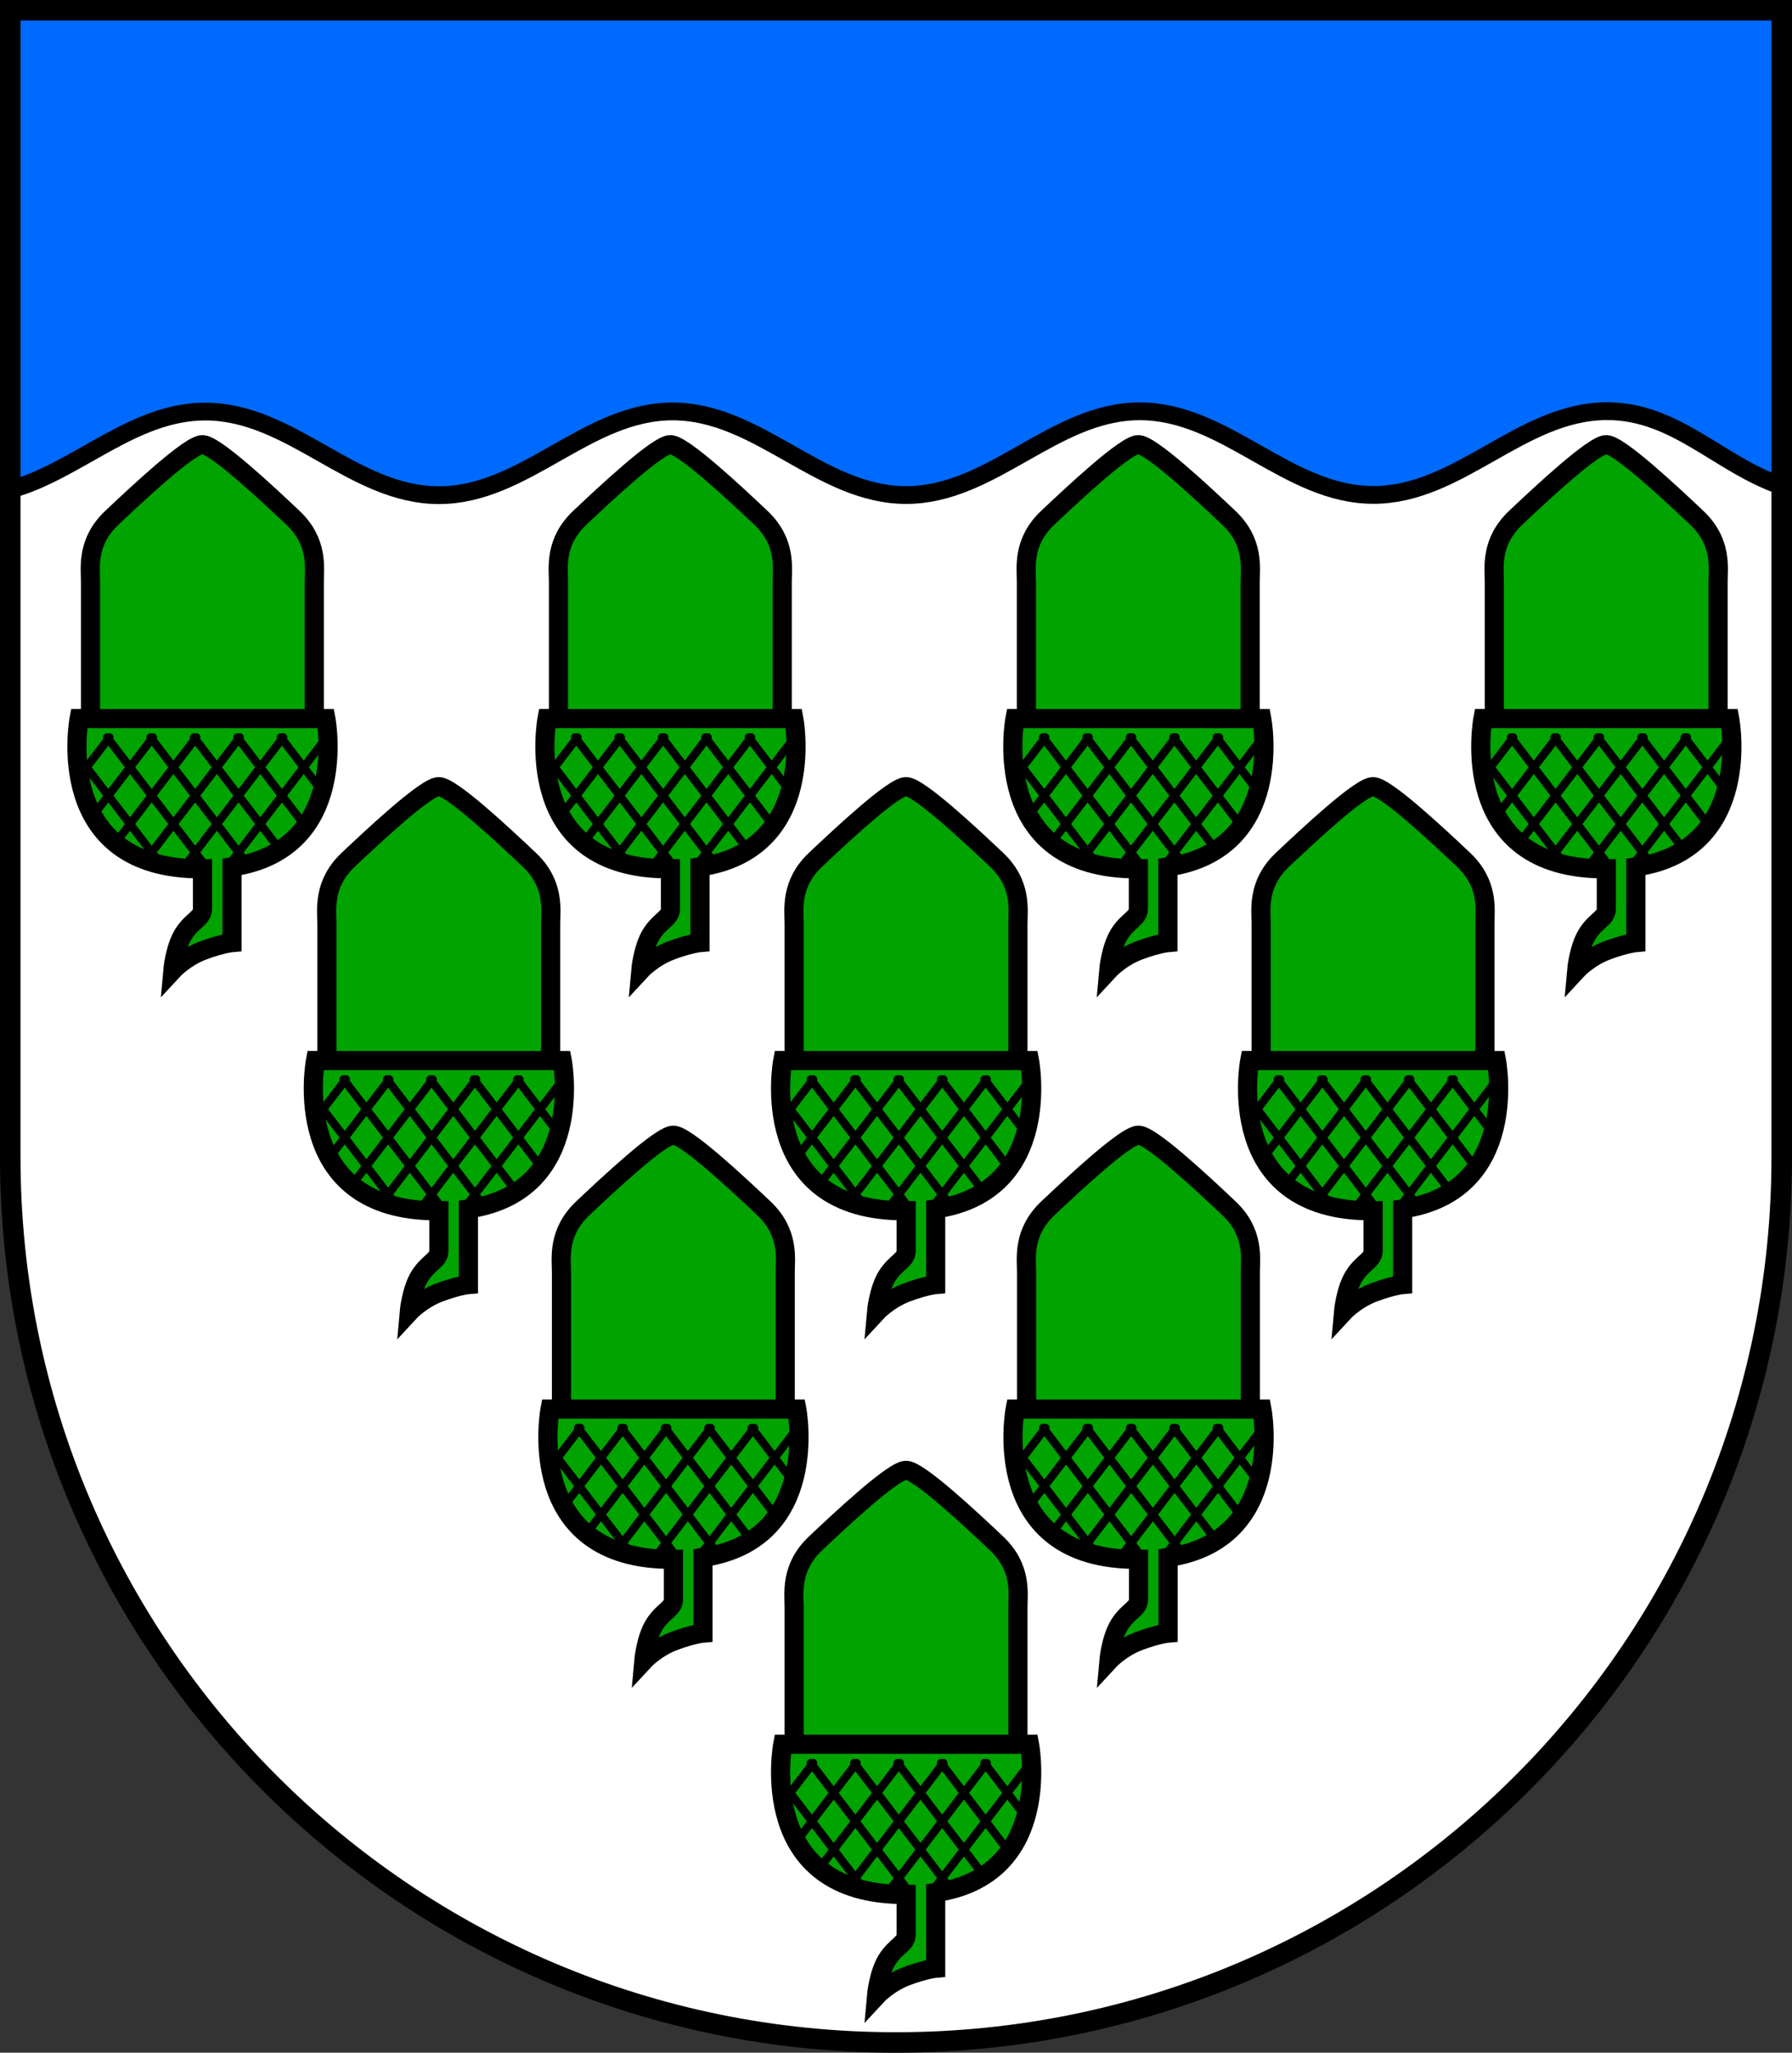 <?xml version="1.0" encoding="UTF-8" standalone="no"?>
<!-- Created with Inkscape (http://www.inkscape.org/) -->

<svg
   width="131.046mm"
   height="150.107mm"
   viewBox="0 0 131.046 150.107"
   version="1.1"
   id="svg5"
   inkscape:version="1.2.2 (732a01da63, 2022-12-09)"
   sodipodi:docname="DEU Samtgemeinde Elbtalaue COA.svg"
   xmlns:inkscape="http://www.inkscape.org/namespaces/inkscape"
   xmlns:sodipodi="http://sodipodi.sourceforge.net/DTD/sodipodi-0.dtd"
   xmlns="http://www.w3.org/2000/svg"
   xmlns:svg="http://www.w3.org/2000/svg">
  <rect x="0" y="0" width="131.046" height="150.107" fill="#333333" stroke="none"/>
  <sodipodi:namedview
     id="namedview7"
     pagecolor="#9e9e9e"
     bordercolor="#666666"
     borderopacity="1.0"
     inkscape:showpageshadow="2"
     inkscape:pageopacity="0"
     inkscape:pagecheckerboard="0"
     inkscape:deskcolor="#8c8c8c"
     inkscape:document-units="mm"
     showgrid="false"
     inkscape:zoom="0.94349933"
     inkscape:cx="248.54284"
     inkscape:cy="284.5789"
     inkscape:current-layer="layer1" />
  <defs
     id="defs2" />
  <g
     inkscape:label="Ebene 1"
     inkscape:groupmode="layer"
     id="layer1"
     transform="translate(-556.164,-73.446)">
    <g
       id="g2638"
       transform="translate(518.9,-10.696)">
      <g
         id="g2459">
        <path
           id="path1012"
           style="fill:#ffffff;stroke:none;stroke-width:1.5;stroke-linecap:round;stroke-dasharray:none"
           d="m 167.559,84.892 -129.546,-6.5e-5 v 83.834 c 9.2e-5,35.773 29,64.773 64.773,64.773 35.773,-9e-5 64.773,-29 64.773,-64.773 v -5.1e-4 z"
           sodipodi:nodetypes="ccccscc" />
        <path
           id="path3529"
           style="fill:#006aff;fill-opacity:1;stroke:#000000;stroke-width:1.3;stroke-dasharray:none"
           d="m 167.559,84.892 -129.546,-6.5e-5 v 35.058 c 4.914,-1.36 8.955,-5.71 14.265,-5.712 6.289,-0.002 10.799,6.116 17.087,6.114 6.289,-0.002 10.794,-6.122 17.083,-6.124 6.289,-0.002 10.798,6.116 17.087,6.114 6.289,-0.002 10.794,-6.121 17.083,-6.123 6.289,-0.002 10.798,6.117 17.087,6.115 6.289,-0.002 10.795,-6.122 17.083,-6.124 5.031,-0.002 8.196,3.908 12.771,5.473 z"
           sodipodi:nodetypes="cccssssssscc" />
        <path
           id="path2222"
           style="fill:none;stroke:#000000;stroke-width:1.5;stroke-linecap:round;stroke-dasharray:none"
           d="m 167.559,84.892 -129.546,-6.5e-5 v 83.834 c 9.2e-5,35.773 29,64.773 64.773,64.773 35.773,-9e-5 64.773,-29 64.773,-64.773 v -5.1e-4 z"
           sodipodi:nodetypes="ccccscc" />
        <g
           id="g1908"
           transform="translate(-174.663,-7.937)">
          <g
             id="g1264"
             transform="translate(33.867)">
            <path
               style="fill:#00a300;fill-opacity:1;stroke:#000000;stroke-width:1.4;stroke-dasharray:none"
               d="m 303.702,144.626 v -10.005 c 0,-1.03 0.308,-2.914 -1.565,-4.682 -1.873,-1.769 -5.722,-5.375 -6.617,-5.341 -0.895,-0.035 -4.744,3.572 -6.617,5.34 -1.873,1.769 -1.565,3.652 -1.565,4.682 v 10.005"
               id="path1127"
               sodipodi:nodetypes="csscssc" />
            <path
               id="path1121"
               style="fill:#00a300;fill-opacity:1;stroke:#000000;stroke-width:1.4;stroke-dasharray:none"
               d="m 286.505,144.626 c 0,0 -2.112,11.083 9.022,10.985 v 2.93 c 0,0.687 -0.746,0.821 -1.384,1.827 -0.638,1.005 -0.784,2.661 -0.784,2.661 0,0 0.882,-0.956 2.243,-1.459 1.361,-0.503 2.085,-0.564 2.085,-0.564 v -5.532 c 8.688,-1.27 6.862,-10.847 6.862,-10.847 z" />
            <g
               id="g1147">
              <path
                 style="fill:none;stroke:#000000;stroke-width:0.6;stroke-linecap:round;stroke-dasharray:none"
                 d="m 298.251,145.999 -6.866,8.975"
                 id="path1129" />
              <path
                 style="fill:none;stroke:#000000;stroke-width:0.6;stroke-linecap:round;stroke-dasharray:none"
                 d="m 295.076,145.999 -5.925,7.745"
                 id="path1131"
                 sodipodi:nodetypes="cc" />
              <path
                 style="fill:none;stroke:#000000;stroke-width:0.6;stroke-linecap:round;stroke-dasharray:none"
                 d="m 291.901,145.999 -4.447,5.812"
                 id="path1133"
                 sodipodi:nodetypes="cc" />
              <path
                 style="fill:none;stroke:#000000;stroke-width:0.6;stroke-linecap:round;stroke-dasharray:none"
                 d="m 288.726,145.999 -2.288,2.99"
                 id="path1135"
                 sodipodi:nodetypes="cc" />
              <path
                 style="fill:none;stroke:#000000;stroke-width:0.6;stroke-linecap:round;stroke-dasharray:none"
                 d="m 301.426,145.999 -6.866,8.975"
                 id="path1137" />
              <path
                 style="fill:none;stroke:#000000;stroke-width:0.6;stroke-linecap:round;stroke-dasharray:none"
                 d="m 304.601,145.999 -6.866,8.975"
                 id="path1139" />
            </g>
            <g
               id="g1161"
               transform="matrix(-1,0,0,1,589.98,0)">
              <path
                 style="fill:none;stroke:#000000;stroke-width:0.6;stroke-linecap:round;stroke-dasharray:none"
                 d="m 298.251,145.999 -6.866,8.975"
                 id="path1149" />
              <path
                 style="fill:none;stroke:#000000;stroke-width:0.6;stroke-linecap:round;stroke-dasharray:none"
                 d="m 295.076,145.999 -5.925,7.745"
                 id="path1151"
                 sodipodi:nodetypes="cc" />
              <path
                 style="fill:none;stroke:#000000;stroke-width:0.6;stroke-linecap:round;stroke-dasharray:none"
                 d="m 291.901,145.999 -4.994,6.528"
                 id="path1153"
                 sodipodi:nodetypes="cc" />
              <path
                 style="fill:none;stroke:#000000;stroke-width:0.6;stroke-linecap:round;stroke-dasharray:none"
                 d="m 288.726,145.999 -3.199,4.181"
                 id="path1155"
                 sodipodi:nodetypes="cc" />
              <path
                 style="fill:none;stroke:#000000;stroke-width:0.6;stroke-linecap:round;stroke-dasharray:none"
                 d="m 301.426,145.999 -6.866,8.975"
                 id="path1157" />
              <path
                 style="fill:none;stroke:#000000;stroke-width:0.6;stroke-linecap:round;stroke-dasharray:none"
                 d="m 303.609,147.296 -5.874,7.678"
                 id="path1159"
                 sodipodi:nodetypes="cc" />
            </g>
          </g>
          <g
             id="g1298"
             transform="translate(-68.792)">
            <path
               style="fill:#00a300;fill-opacity:1;stroke:#000000;stroke-width:1.4;stroke-dasharray:none"
               d="m 303.702,144.626 v -10.005 c 0,-1.03 0.308,-2.914 -1.565,-4.682 -1.873,-1.769 -5.722,-5.375 -6.617,-5.341 -0.895,-0.035 -4.744,3.572 -6.617,5.34 -1.873,1.769 -1.565,3.652 -1.565,4.682 v 10.005"
               id="path1266"
               sodipodi:nodetypes="csscssc" />
            <path
               id="path1268"
               style="fill:#00a300;fill-opacity:1;stroke:#000000;stroke-width:1.4;stroke-dasharray:none"
               d="m 286.505,144.626 c 0,0 -2.112,11.083 9.022,10.985 v 2.93 c 0,0.687 -0.746,0.821 -1.384,1.827 -0.638,1.005 -0.784,2.661 -0.784,2.661 0,0 0.882,-0.956 2.243,-1.459 1.361,-0.503 2.085,-0.564 2.085,-0.564 v -5.532 c 8.688,-1.27 6.862,-10.847 6.862,-10.847 z" />
            <g
               id="g1282">
              <path
                 style="fill:none;stroke:#000000;stroke-width:0.6;stroke-linecap:round;stroke-dasharray:none"
                 d="m 298.251,145.999 -6.866,8.975"
                 id="path1270" />
              <path
                 style="fill:none;stroke:#000000;stroke-width:0.6;stroke-linecap:round;stroke-dasharray:none"
                 d="m 295.076,145.999 -5.925,7.745"
                 id="path1272"
                 sodipodi:nodetypes="cc" />
              <path
                 style="fill:none;stroke:#000000;stroke-width:0.6;stroke-linecap:round;stroke-dasharray:none"
                 d="m 291.901,145.999 -4.447,5.812"
                 id="path1274"
                 sodipodi:nodetypes="cc" />
              <path
                 style="fill:none;stroke:#000000;stroke-width:0.6;stroke-linecap:round;stroke-dasharray:none"
                 d="m 288.726,145.999 -2.288,2.99"
                 id="path1276"
                 sodipodi:nodetypes="cc" />
              <path
                 style="fill:none;stroke:#000000;stroke-width:0.6;stroke-linecap:round;stroke-dasharray:none"
                 d="m 301.426,145.999 -6.866,8.975"
                 id="path1278" />
              <path
                 style="fill:none;stroke:#000000;stroke-width:0.6;stroke-linecap:round;stroke-dasharray:none"
                 d="m 304.601,145.999 -6.866,8.975"
                 id="path1280" />
            </g>
            <g
               id="g1296"
               transform="matrix(-1,0,0,1,589.98,0)">
              <path
                 style="fill:none;stroke:#000000;stroke-width:0.6;stroke-linecap:round;stroke-dasharray:none"
                 d="m 298.251,145.999 -6.866,8.975"
                 id="path1284" />
              <path
                 style="fill:none;stroke:#000000;stroke-width:0.6;stroke-linecap:round;stroke-dasharray:none"
                 d="m 295.076,145.999 -5.925,7.745"
                 id="path1286"
                 sodipodi:nodetypes="cc" />
              <path
                 style="fill:none;stroke:#000000;stroke-width:0.6;stroke-linecap:round;stroke-dasharray:none"
                 d="m 291.901,145.999 -4.994,6.528"
                 id="path1288"
                 sodipodi:nodetypes="cc" />
              <path
                 style="fill:none;stroke:#000000;stroke-width:0.6;stroke-linecap:round;stroke-dasharray:none"
                 d="m 288.726,145.999 -3.199,4.181"
                 id="path1290"
                 sodipodi:nodetypes="cc" />
              <path
                 style="fill:none;stroke:#000000;stroke-width:0.6;stroke-linecap:round;stroke-dasharray:none"
                 d="m 301.426,145.999 -6.866,8.975"
                 id="path1292" />
              <path
                 style="fill:none;stroke:#000000;stroke-width:0.6;stroke-linecap:round;stroke-dasharray:none"
                 d="m 303.609,147.296 -5.874,7.678"
                 id="path1294"
                 sodipodi:nodetypes="cc" />
            </g>
          </g>
          <g
             id="g1332"
             transform="translate(-0.353)">
            <path
               style="fill:#00a300;fill-opacity:1;stroke:#000000;stroke-width:1.4;stroke-dasharray:none"
               d="m 303.702,144.626 v -10.005 c 0,-1.03 0.308,-2.914 -1.565,-4.682 -1.873,-1.769 -5.722,-5.375 -6.617,-5.341 -0.895,-0.035 -4.744,3.572 -6.617,5.34 -1.873,1.769 -1.565,3.652 -1.565,4.682 v 10.005"
               id="path1300"
               sodipodi:nodetypes="csscssc" />
            <path
               id="path1302"
               style="fill:#00a300;fill-opacity:1;stroke:#000000;stroke-width:1.4;stroke-dasharray:none"
               d="m 286.505,144.626 c 0,0 -2.112,11.083 9.022,10.985 v 2.93 c 0,0.687 -0.746,0.821 -1.384,1.827 -0.638,1.005 -0.784,2.661 -0.784,2.661 0,0 0.882,-0.956 2.243,-1.459 1.361,-0.503 2.085,-0.564 2.085,-0.564 v -5.532 c 8.688,-1.27 6.862,-10.847 6.862,-10.847 z" />
            <g
               id="g1316">
              <path
                 style="fill:none;stroke:#000000;stroke-width:0.6;stroke-linecap:round;stroke-dasharray:none"
                 d="m 298.251,145.999 -6.866,8.975"
                 id="path1304" />
              <path
                 style="fill:none;stroke:#000000;stroke-width:0.6;stroke-linecap:round;stroke-dasharray:none"
                 d="m 295.076,145.999 -5.925,7.745"
                 id="path1306"
                 sodipodi:nodetypes="cc" />
              <path
                 style="fill:none;stroke:#000000;stroke-width:0.6;stroke-linecap:round;stroke-dasharray:none"
                 d="m 291.901,145.999 -4.447,5.812"
                 id="path1308"
                 sodipodi:nodetypes="cc" />
              <path
                 style="fill:none;stroke:#000000;stroke-width:0.6;stroke-linecap:round;stroke-dasharray:none"
                 d="m 288.726,145.999 -2.288,2.99"
                 id="path1310"
                 sodipodi:nodetypes="cc" />
              <path
                 style="fill:none;stroke:#000000;stroke-width:0.6;stroke-linecap:round;stroke-dasharray:none"
                 d="m 301.426,145.999 -6.866,8.975"
                 id="path1312" />
              <path
                 style="fill:none;stroke:#000000;stroke-width:0.6;stroke-linecap:round;stroke-dasharray:none"
                 d="m 304.601,145.999 -6.866,8.975"
                 id="path1314" />
            </g>
            <g
               id="g1330"
               transform="matrix(-1,0,0,1,589.98,0)">
              <path
                 style="fill:none;stroke:#000000;stroke-width:0.6;stroke-linecap:round;stroke-dasharray:none"
                 d="m 298.251,145.999 -6.866,8.975"
                 id="path1318" />
              <path
                 style="fill:none;stroke:#000000;stroke-width:0.6;stroke-linecap:round;stroke-dasharray:none"
                 d="m 295.076,145.999 -5.925,7.745"
                 id="path1320"
                 sodipodi:nodetypes="cc" />
              <path
                 style="fill:none;stroke:#000000;stroke-width:0.6;stroke-linecap:round;stroke-dasharray:none"
                 d="m 291.901,145.999 -4.994,6.528"
                 id="path1322"
                 sodipodi:nodetypes="cc" />
              <path
                 style="fill:none;stroke:#000000;stroke-width:0.6;stroke-linecap:round;stroke-dasharray:none"
                 d="m 288.726,145.999 -3.199,4.181"
                 id="path1324"
                 sodipodi:nodetypes="cc" />
              <path
                 style="fill:none;stroke:#000000;stroke-width:0.6;stroke-linecap:round;stroke-dasharray:none"
                 d="m 301.426,145.999 -6.866,8.975"
                 id="path1326" />
              <path
                 style="fill:none;stroke:#000000;stroke-width:0.6;stroke-linecap:round;stroke-dasharray:none"
                 d="m 303.609,147.296 -5.874,7.678"
                 id="path1328"
                 sodipodi:nodetypes="cc" />
            </g>
          </g>
          <g
             id="g1366"
             transform="translate(-34.572)">
            <path
               style="fill:#00a300;fill-opacity:1;stroke:#000000;stroke-width:1.4;stroke-dasharray:none"
               d="m 303.702,144.626 v -10.005 c 0,-1.03 0.308,-2.914 -1.565,-4.682 -1.873,-1.769 -5.722,-5.375 -6.617,-5.341 -0.895,-0.035 -4.744,3.572 -6.617,5.34 -1.873,1.769 -1.565,3.652 -1.565,4.682 v 10.005"
               id="path1334"
               sodipodi:nodetypes="csscssc" />
            <path
               id="path1336"
               style="fill:#00a300;fill-opacity:1;stroke:#000000;stroke-width:1.4;stroke-dasharray:none"
               d="m 286.505,144.626 c 0,0 -2.112,11.083 9.022,10.985 v 2.93 c 0,0.687 -0.746,0.821 -1.384,1.827 -0.638,1.005 -0.784,2.661 -0.784,2.661 0,0 0.882,-0.956 2.243,-1.459 1.361,-0.503 2.085,-0.564 2.085,-0.564 v -5.532 c 8.688,-1.27 6.862,-10.847 6.862,-10.847 z" />
            <g
               id="g1350">
              <path
                 style="fill:none;stroke:#000000;stroke-width:0.6;stroke-linecap:round;stroke-dasharray:none"
                 d="m 298.251,145.999 -6.866,8.975"
                 id="path1338" />
              <path
                 style="fill:none;stroke:#000000;stroke-width:0.6;stroke-linecap:round;stroke-dasharray:none"
                 d="m 295.076,145.999 -5.925,7.745"
                 id="path1340"
                 sodipodi:nodetypes="cc" />
              <path
                 style="fill:none;stroke:#000000;stroke-width:0.6;stroke-linecap:round;stroke-dasharray:none"
                 d="m 291.901,145.999 -4.447,5.812"
                 id="path1342"
                 sodipodi:nodetypes="cc" />
              <path
                 style="fill:none;stroke:#000000;stroke-width:0.6;stroke-linecap:round;stroke-dasharray:none"
                 d="m 288.726,145.999 -2.288,2.99"
                 id="path1344"
                 sodipodi:nodetypes="cc" />
              <path
                 style="fill:none;stroke:#000000;stroke-width:0.6;stroke-linecap:round;stroke-dasharray:none"
                 d="m 301.426,145.999 -6.866,8.975"
                 id="path1346" />
              <path
                 style="fill:none;stroke:#000000;stroke-width:0.6;stroke-linecap:round;stroke-dasharray:none"
                 d="m 304.601,145.999 -6.866,8.975"
                 id="path1348" />
            </g>
            <g
               id="g1364"
               transform="matrix(-1,0,0,1,589.98,0)">
              <path
                 style="fill:none;stroke:#000000;stroke-width:0.6;stroke-linecap:round;stroke-dasharray:none"
                 d="m 298.251,145.999 -6.866,8.975"
                 id="path1352" />
              <path
                 style="fill:none;stroke:#000000;stroke-width:0.6;stroke-linecap:round;stroke-dasharray:none"
                 d="m 295.076,145.999 -5.925,7.745"
                 id="path1354"
                 sodipodi:nodetypes="cc" />
              <path
                 style="fill:none;stroke:#000000;stroke-width:0.6;stroke-linecap:round;stroke-dasharray:none"
                 d="m 291.901,145.999 -4.994,6.528"
                 id="path1356"
                 sodipodi:nodetypes="cc" />
              <path
                 style="fill:none;stroke:#000000;stroke-width:0.6;stroke-linecap:round;stroke-dasharray:none"
                 d="m 288.726,145.999 -3.199,4.181"
                 id="path1358"
                 sodipodi:nodetypes="cc" />
              <path
                 style="fill:none;stroke:#000000;stroke-width:0.6;stroke-linecap:round;stroke-dasharray:none"
                 d="m 301.426,145.999 -6.866,8.975"
                 id="path1360" />
              <path
                 style="fill:none;stroke:#000000;stroke-width:0.6;stroke-linecap:round;stroke-dasharray:none"
                 d="m 303.609,147.296 -5.874,7.678"
                 id="path1362"
                 sodipodi:nodetypes="cc" />
            </g>
          </g>
          <g
             id="g1458"
             transform="translate(-17.336,25.007)">
            <path
               style="fill:#00a300;fill-opacity:1;stroke:#000000;stroke-width:1.4;stroke-dasharray:none"
               d="m 303.702,144.626 v -10.005 c 0,-1.03 0.308,-2.914 -1.565,-4.682 -1.873,-1.769 -5.722,-5.375 -6.617,-5.341 -0.895,-0.035 -4.744,3.572 -6.617,5.34 -1.873,1.769 -1.565,3.652 -1.565,4.682 v 10.005"
               id="path1426"
               sodipodi:nodetypes="csscssc" />
            <path
               id="path1428"
               style="fill:#00a300;fill-opacity:1;stroke:#000000;stroke-width:1.4;stroke-dasharray:none"
               d="m 286.505,144.626 c 0,0 -2.112,11.083 9.022,10.985 v 2.93 c 0,0.687 -0.746,0.821 -1.384,1.827 -0.638,1.005 -0.784,2.661 -0.784,2.661 0,0 0.882,-0.956 2.243,-1.459 1.361,-0.503 2.085,-0.564 2.085,-0.564 v -5.532 c 8.688,-1.27 6.862,-10.847 6.862,-10.847 z" />
            <g
               id="g1442">
              <path
                 style="fill:none;stroke:#000000;stroke-width:0.6;stroke-linecap:round;stroke-dasharray:none"
                 d="m 298.251,145.999 -6.866,8.975"
                 id="path1430" />
              <path
                 style="fill:none;stroke:#000000;stroke-width:0.6;stroke-linecap:round;stroke-dasharray:none"
                 d="m 295.076,145.999 -5.925,7.745"
                 id="path1432"
                 sodipodi:nodetypes="cc" />
              <path
                 style="fill:none;stroke:#000000;stroke-width:0.6;stroke-linecap:round;stroke-dasharray:none"
                 d="m 291.901,145.999 -4.447,5.812"
                 id="path1434"
                 sodipodi:nodetypes="cc" />
              <path
                 style="fill:none;stroke:#000000;stroke-width:0.6;stroke-linecap:round;stroke-dasharray:none"
                 d="m 288.726,145.999 -2.288,2.99"
                 id="path1436"
                 sodipodi:nodetypes="cc" />
              <path
                 style="fill:none;stroke:#000000;stroke-width:0.6;stroke-linecap:round;stroke-dasharray:none"
                 d="m 301.426,145.999 -6.866,8.975"
                 id="path1438" />
              <path
                 style="fill:none;stroke:#000000;stroke-width:0.6;stroke-linecap:round;stroke-dasharray:none"
                 d="m 304.601,145.999 -6.866,8.975"
                 id="path1440" />
            </g>
            <g
               id="g1456"
               transform="matrix(-1,0,0,1,589.98,0)">
              <path
                 style="fill:none;stroke:#000000;stroke-width:0.6;stroke-linecap:round;stroke-dasharray:none"
                 d="m 298.251,145.999 -6.866,8.975"
                 id="path1444" />
              <path
                 style="fill:none;stroke:#000000;stroke-width:0.6;stroke-linecap:round;stroke-dasharray:none"
                 d="m 295.076,145.999 -5.925,7.745"
                 id="path1446"
                 sodipodi:nodetypes="cc" />
              <path
                 style="fill:none;stroke:#000000;stroke-width:0.6;stroke-linecap:round;stroke-dasharray:none"
                 d="m 291.901,145.999 -4.994,6.528"
                 id="path1448"
                 sodipodi:nodetypes="cc" />
              <path
                 style="fill:none;stroke:#000000;stroke-width:0.6;stroke-linecap:round;stroke-dasharray:none"
                 d="m 288.726,145.999 -3.199,4.181"
                 id="path1450"
                 sodipodi:nodetypes="cc" />
              <path
                 style="fill:none;stroke:#000000;stroke-width:0.6;stroke-linecap:round;stroke-dasharray:none"
                 d="m 301.426,145.999 -6.866,8.975"
                 id="path1452" />
              <path
                 style="fill:none;stroke:#000000;stroke-width:0.6;stroke-linecap:round;stroke-dasharray:none"
                 d="m 303.609,147.296 -5.874,7.678"
                 id="path1454"
                 sodipodi:nodetypes="cc" />
            </g>
          </g>
          <g
             id="g1496"
             transform="translate(-51.506,25.007)">
            <path
               style="fill:#00a300;fill-opacity:1;stroke:#000000;stroke-width:1.4;stroke-dasharray:none"
               d="m 303.702,144.626 v -10.005 c 0,-1.03 0.308,-2.914 -1.565,-4.682 -1.873,-1.769 -5.722,-5.375 -6.617,-5.341 -0.895,-0.035 -4.744,3.572 -6.617,5.34 -1.873,1.769 -1.565,3.652 -1.565,4.682 v 10.005"
               id="path1464"
               sodipodi:nodetypes="csscssc" />
            <path
               id="path1466"
               style="fill:#00a300;fill-opacity:1;stroke:#000000;stroke-width:1.4;stroke-dasharray:none"
               d="m 286.505,144.626 c 0,0 -2.112,11.083 9.022,10.985 v 2.93 c 0,0.687 -0.746,0.821 -1.384,1.827 -0.638,1.005 -0.784,2.661 -0.784,2.661 0,0 0.882,-0.956 2.243,-1.459 1.361,-0.503 2.085,-0.564 2.085,-0.564 v -5.532 c 8.688,-1.27 6.862,-10.847 6.862,-10.847 z" />
            <g
               id="g1480">
              <path
                 style="fill:none;stroke:#000000;stroke-width:0.6;stroke-linecap:round;stroke-dasharray:none"
                 d="m 298.251,145.999 -6.866,8.975"
                 id="path1468" />
              <path
                 style="fill:none;stroke:#000000;stroke-width:0.6;stroke-linecap:round;stroke-dasharray:none"
                 d="m 295.076,145.999 -5.925,7.745"
                 id="path1470"
                 sodipodi:nodetypes="cc" />
              <path
                 style="fill:none;stroke:#000000;stroke-width:0.6;stroke-linecap:round;stroke-dasharray:none"
                 d="m 291.901,145.999 -4.447,5.812"
                 id="path1472"
                 sodipodi:nodetypes="cc" />
              <path
                 style="fill:none;stroke:#000000;stroke-width:0.6;stroke-linecap:round;stroke-dasharray:none"
                 d="m 288.726,145.999 -2.288,2.99"
                 id="path1474"
                 sodipodi:nodetypes="cc" />
              <path
                 style="fill:none;stroke:#000000;stroke-width:0.6;stroke-linecap:round;stroke-dasharray:none"
                 d="m 301.426,145.999 -6.866,8.975"
                 id="path1476" />
              <path
                 style="fill:none;stroke:#000000;stroke-width:0.6;stroke-linecap:round;stroke-dasharray:none"
                 d="m 304.601,145.999 -6.866,8.975"
                 id="path1478" />
            </g>
            <g
               id="g1494"
               transform="matrix(-1,0,0,1,589.98,0)">
              <path
                 style="fill:none;stroke:#000000;stroke-width:0.6;stroke-linecap:round;stroke-dasharray:none"
                 d="m 298.251,145.999 -6.866,8.975"
                 id="path1482" />
              <path
                 style="fill:none;stroke:#000000;stroke-width:0.6;stroke-linecap:round;stroke-dasharray:none"
                 d="m 295.076,145.999 -5.925,7.745"
                 id="path1484"
                 sodipodi:nodetypes="cc" />
              <path
                 style="fill:none;stroke:#000000;stroke-width:0.6;stroke-linecap:round;stroke-dasharray:none"
                 d="m 291.901,145.999 -4.994,6.528"
                 id="path1486"
                 sodipodi:nodetypes="cc" />
              <path
                 style="fill:none;stroke:#000000;stroke-width:0.6;stroke-linecap:round;stroke-dasharray:none"
                 d="m 288.726,145.999 -3.199,4.181"
                 id="path1488"
                 sodipodi:nodetypes="cc" />
              <path
                 style="fill:none;stroke:#000000;stroke-width:0.6;stroke-linecap:round;stroke-dasharray:none"
                 d="m 301.426,145.999 -6.866,8.975"
                 id="path1490" />
              <path
                 style="fill:none;stroke:#000000;stroke-width:0.6;stroke-linecap:round;stroke-dasharray:none"
                 d="m 303.609,147.296 -5.874,7.678"
                 id="path1492"
                 sodipodi:nodetypes="cc" />
            </g>
          </g>
          <g
             id="g1530"
             transform="translate(16.813,25.007)"
             inkscape:transform-center-x="-34.160092"
             inkscape:transform-center-y="-83.03728">
            <path
               style="fill:#00a300;fill-opacity:1;stroke:#000000;stroke-width:1.4;stroke-dasharray:none"
               d="m 303.702,144.626 v -10.005 c 0,-1.03 0.308,-2.914 -1.565,-4.682 -1.873,-1.769 -5.722,-5.375 -6.617,-5.341 -0.895,-0.035 -4.744,3.572 -6.617,5.34 -1.873,1.769 -1.565,3.652 -1.565,4.682 v 10.005"
               id="path1498"
               sodipodi:nodetypes="csscssc" />
            <path
               id="path1500"
               style="fill:#00a300;fill-opacity:1;stroke:#000000;stroke-width:1.4;stroke-dasharray:none"
               d="m 286.505,144.626 c 0,0 -2.112,11.083 9.022,10.985 v 2.93 c 0,0.687 -0.746,0.821 -1.384,1.827 -0.638,1.005 -0.784,2.661 -0.784,2.661 0,0 0.882,-0.956 2.243,-1.459 1.361,-0.503 2.085,-0.564 2.085,-0.564 v -5.532 c 8.688,-1.27 6.862,-10.847 6.862,-10.847 z" />
            <g
               id="g1514">
              <path
                 style="fill:none;stroke:#000000;stroke-width:0.6;stroke-linecap:round;stroke-dasharray:none"
                 d="m 298.251,145.999 -6.866,8.975"
                 id="path1502" />
              <path
                 style="fill:none;stroke:#000000;stroke-width:0.6;stroke-linecap:round;stroke-dasharray:none"
                 d="m 295.076,145.999 -5.925,7.745"
                 id="path1504"
                 sodipodi:nodetypes="cc" />
              <path
                 style="fill:none;stroke:#000000;stroke-width:0.6;stroke-linecap:round;stroke-dasharray:none"
                 d="m 291.901,145.999 -4.447,5.812"
                 id="path1506"
                 sodipodi:nodetypes="cc" />
              <path
                 style="fill:none;stroke:#000000;stroke-width:0.6;stroke-linecap:round;stroke-dasharray:none"
                 d="m 288.726,145.999 -2.288,2.99"
                 id="path1508"
                 sodipodi:nodetypes="cc" />
              <path
                 style="fill:none;stroke:#000000;stroke-width:0.6;stroke-linecap:round;stroke-dasharray:none"
                 d="m 301.426,145.999 -6.866,8.975"
                 id="path1510" />
              <path
                 style="fill:none;stroke:#000000;stroke-width:0.6;stroke-linecap:round;stroke-dasharray:none"
                 d="m 304.601,145.999 -6.866,8.975"
                 id="path1512" />
            </g>
            <g
               id="g1528"
               transform="matrix(-1,0,0,1,589.98,0)">
              <path
                 style="fill:none;stroke:#000000;stroke-width:0.6;stroke-linecap:round;stroke-dasharray:none"
                 d="m 298.251,145.999 -6.866,8.975"
                 id="path1516" />
              <path
                 style="fill:none;stroke:#000000;stroke-width:0.6;stroke-linecap:round;stroke-dasharray:none"
                 d="m 295.076,145.999 -5.925,7.745"
                 id="path1518"
                 sodipodi:nodetypes="cc" />
              <path
                 style="fill:none;stroke:#000000;stroke-width:0.6;stroke-linecap:round;stroke-dasharray:none"
                 d="m 291.901,145.999 -4.994,6.528"
                 id="path1520"
                 sodipodi:nodetypes="cc" />
              <path
                 style="fill:none;stroke:#000000;stroke-width:0.6;stroke-linecap:round;stroke-dasharray:none"
                 d="m 288.726,145.999 -3.199,4.181"
                 id="path1522"
                 sodipodi:nodetypes="cc" />
              <path
                 style="fill:none;stroke:#000000;stroke-width:0.6;stroke-linecap:round;stroke-dasharray:none"
                 d="m 301.426,145.999 -6.866,8.975"
                 id="path1524" />
              <path
                 style="fill:none;stroke:#000000;stroke-width:0.6;stroke-linecap:round;stroke-dasharray:none"
                 d="m 303.609,147.296 -5.874,7.678"
                 id="path1526"
                 sodipodi:nodetypes="cc" />
            </g>
          </g>
          <g
             id="g1668"
             transform="translate(-34.353,50.495)">
            <path
               style="fill:#00a300;fill-opacity:1;stroke:#000000;stroke-width:1.4;stroke-dasharray:none"
               d="m 303.702,144.626 v -10.005 c 0,-1.03 0.308,-2.914 -1.565,-4.682 -1.873,-1.769 -5.722,-5.375 -6.617,-5.341 -0.895,-0.035 -4.744,3.572 -6.617,5.34 -1.873,1.769 -1.565,3.652 -1.565,4.682 v 10.005"
               id="path1636"
               sodipodi:nodetypes="csscssc" />
            <path
               id="path1638"
               style="fill:#00a300;fill-opacity:1;stroke:#000000;stroke-width:1.4;stroke-dasharray:none"
               d="m 286.505,144.626 c 0,0 -2.112,11.083 9.022,10.985 v 2.93 c 0,0.687 -0.746,0.821 -1.384,1.827 -0.638,1.005 -0.784,2.661 -0.784,2.661 0,0 0.882,-0.956 2.243,-1.459 1.361,-0.503 2.085,-0.564 2.085,-0.564 v -5.532 c 8.688,-1.27 6.862,-10.847 6.862,-10.847 z" />
            <g
               id="g1652">
              <path
                 style="fill:none;stroke:#000000;stroke-width:0.6;stroke-linecap:round;stroke-dasharray:none"
                 d="m 298.251,145.999 -6.866,8.975"
                 id="path1640" />
              <path
                 style="fill:none;stroke:#000000;stroke-width:0.6;stroke-linecap:round;stroke-dasharray:none"
                 d="m 295.076,145.999 -5.925,7.745"
                 id="path1642"
                 sodipodi:nodetypes="cc" />
              <path
                 style="fill:none;stroke:#000000;stroke-width:0.6;stroke-linecap:round;stroke-dasharray:none"
                 d="m 291.901,145.999 -4.447,5.812"
                 id="path1644"
                 sodipodi:nodetypes="cc" />
              <path
                 style="fill:none;stroke:#000000;stroke-width:0.6;stroke-linecap:round;stroke-dasharray:none"
                 d="m 288.726,145.999 -2.288,2.99"
                 id="path1646"
                 sodipodi:nodetypes="cc" />
              <path
                 style="fill:none;stroke:#000000;stroke-width:0.6;stroke-linecap:round;stroke-dasharray:none"
                 d="m 301.426,145.999 -6.866,8.975"
                 id="path1648" />
              <path
                 style="fill:none;stroke:#000000;stroke-width:0.6;stroke-linecap:round;stroke-dasharray:none"
                 d="m 304.601,145.999 -6.866,8.975"
                 id="path1650" />
            </g>
            <g
               id="g1666"
               transform="matrix(-1,0,0,1,589.98,0)">
              <path
                 style="fill:none;stroke:#000000;stroke-width:0.6;stroke-linecap:round;stroke-dasharray:none"
                 d="m 298.251,145.999 -6.866,8.975"
                 id="path1654" />
              <path
                 style="fill:none;stroke:#000000;stroke-width:0.6;stroke-linecap:round;stroke-dasharray:none"
                 d="m 295.076,145.999 -5.925,7.745"
                 id="path1656"
                 sodipodi:nodetypes="cc" />
              <path
                 style="fill:none;stroke:#000000;stroke-width:0.6;stroke-linecap:round;stroke-dasharray:none"
                 d="m 291.901,145.999 -4.994,6.528"
                 id="path1658"
                 sodipodi:nodetypes="cc" />
              <path
                 style="fill:none;stroke:#000000;stroke-width:0.6;stroke-linecap:round;stroke-dasharray:none"
                 d="m 288.726,145.999 -3.199,4.181"
                 id="path1660"
                 sodipodi:nodetypes="cc" />
              <path
                 style="fill:none;stroke:#000000;stroke-width:0.6;stroke-linecap:round;stroke-dasharray:none"
                 d="m 301.426,145.999 -6.866,8.975"
                 id="path1662" />
              <path
                 style="fill:none;stroke:#000000;stroke-width:0.6;stroke-linecap:round;stroke-dasharray:none"
                 d="m 303.609,147.296 -5.874,7.678"
                 id="path1664"
                 sodipodi:nodetypes="cc" />
            </g>
          </g>
          <g
             id="g1702"
             transform="translate(-0.341,50.495)"
             inkscape:transform-center-x="-17.006752"
             inkscape:transform-center-y="-55.433494">
            <path
               style="fill:#00a300;fill-opacity:1;stroke:#000000;stroke-width:1.4;stroke-dasharray:none"
               d="m 303.702,144.626 v -10.005 c 0,-1.03 0.308,-2.914 -1.565,-4.682 -1.873,-1.769 -5.722,-5.375 -6.617,-5.341 -0.895,-0.035 -4.744,3.572 -6.617,5.34 -1.873,1.769 -1.565,3.652 -1.565,4.682 v 10.005"
               id="path1670"
               sodipodi:nodetypes="csscssc" />
            <path
               id="path1672"
               style="fill:#00a300;fill-opacity:1;stroke:#000000;stroke-width:1.4;stroke-dasharray:none"
               d="m 286.505,144.626 c 0,0 -2.112,11.083 9.022,10.985 v 2.93 c 0,0.687 -0.746,0.821 -1.384,1.827 -0.638,1.005 -0.784,2.661 -0.784,2.661 0,0 0.882,-0.956 2.243,-1.459 1.361,-0.503 2.085,-0.564 2.085,-0.564 v -5.532 c 8.688,-1.27 6.862,-10.847 6.862,-10.847 z" />
            <g
               id="g1686">
              <path
                 style="fill:none;stroke:#000000;stroke-width:0.6;stroke-linecap:round;stroke-dasharray:none"
                 d="m 298.251,145.999 -6.866,8.975"
                 id="path1674" />
              <path
                 style="fill:none;stroke:#000000;stroke-width:0.6;stroke-linecap:round;stroke-dasharray:none"
                 d="m 295.076,145.999 -5.925,7.745"
                 id="path1676"
                 sodipodi:nodetypes="cc" />
              <path
                 style="fill:none;stroke:#000000;stroke-width:0.6;stroke-linecap:round;stroke-dasharray:none"
                 d="m 291.901,145.999 -4.447,5.812"
                 id="path1678"
                 sodipodi:nodetypes="cc" />
              <path
                 style="fill:none;stroke:#000000;stroke-width:0.6;stroke-linecap:round;stroke-dasharray:none"
                 d="m 288.726,145.999 -2.288,2.99"
                 id="path1680"
                 sodipodi:nodetypes="cc" />
              <path
                 style="fill:none;stroke:#000000;stroke-width:0.6;stroke-linecap:round;stroke-dasharray:none"
                 d="m 301.426,145.999 -6.866,8.975"
                 id="path1682" />
              <path
                 style="fill:none;stroke:#000000;stroke-width:0.6;stroke-linecap:round;stroke-dasharray:none"
                 d="m 304.601,145.999 -6.866,8.975"
                 id="path1684" />
            </g>
            <g
               id="g1700"
               transform="matrix(-1,0,0,1,589.98,0)">
              <path
                 style="fill:none;stroke:#000000;stroke-width:0.6;stroke-linecap:round;stroke-dasharray:none"
                 d="m 298.251,145.999 -6.866,8.975"
                 id="path1688" />
              <path
                 style="fill:none;stroke:#000000;stroke-width:0.6;stroke-linecap:round;stroke-dasharray:none"
                 d="m 295.076,145.999 -5.925,7.745"
                 id="path1690"
                 sodipodi:nodetypes="cc" />
              <path
                 style="fill:none;stroke:#000000;stroke-width:0.6;stroke-linecap:round;stroke-dasharray:none"
                 d="m 291.901,145.999 -4.994,6.528"
                 id="path1692"
                 sodipodi:nodetypes="cc" />
              <path
                 style="fill:none;stroke:#000000;stroke-width:0.6;stroke-linecap:round;stroke-dasharray:none"
                 d="m 288.726,145.999 -3.199,4.181"
                 id="path1694"
                 sodipodi:nodetypes="cc" />
              <path
                 style="fill:none;stroke:#000000;stroke-width:0.6;stroke-linecap:round;stroke-dasharray:none"
                 d="m 301.426,145.999 -6.866,8.975"
                 id="path1696" />
              <path
                 style="fill:none;stroke:#000000;stroke-width:0.6;stroke-linecap:round;stroke-dasharray:none"
                 d="m 303.609,147.296 -5.874,7.678"
                 id="path1698"
                 sodipodi:nodetypes="cc" />
            </g>
          </g>
          <g
             id="g1736"
             transform="translate(-17.336,75.001)">
            <path
               style="fill:#00a300;fill-opacity:1;stroke:#000000;stroke-width:1.4;stroke-dasharray:none"
               d="m 303.702,144.626 v -10.005 c 0,-1.03 0.308,-2.914 -1.565,-4.682 -1.873,-1.769 -5.722,-5.375 -6.617,-5.341 -0.895,-0.035 -4.744,3.572 -6.617,5.34 -1.873,1.769 -1.565,3.652 -1.565,4.682 v 10.005"
               id="path1704"
               sodipodi:nodetypes="csscssc" />
            <path
               id="path1706"
               style="fill:#00a300;fill-opacity:1;stroke:#000000;stroke-width:1.4;stroke-dasharray:none"
               d="m 286.505,144.626 c 0,0 -2.112,11.083 9.022,10.985 v 2.93 c 0,0.687 -0.746,0.821 -1.384,1.827 -0.638,1.005 -0.784,2.661 -0.784,2.661 0,0 0.882,-0.956 2.243,-1.459 1.361,-0.503 2.085,-0.564 2.085,-0.564 v -5.532 c 8.688,-1.27 6.862,-10.847 6.862,-10.847 z" />
            <g
               id="g1720">
              <path
                 style="fill:none;stroke:#000000;stroke-width:0.6;stroke-linecap:round;stroke-dasharray:none"
                 d="m 298.251,145.999 -6.866,8.975"
                 id="path1708" />
              <path
                 style="fill:none;stroke:#000000;stroke-width:0.6;stroke-linecap:round;stroke-dasharray:none"
                 d="m 295.076,145.999 -5.925,7.745"
                 id="path1710"
                 sodipodi:nodetypes="cc" />
              <path
                 style="fill:none;stroke:#000000;stroke-width:0.6;stroke-linecap:round;stroke-dasharray:none"
                 d="m 291.901,145.999 -4.447,5.812"
                 id="path1712"
                 sodipodi:nodetypes="cc" />
              <path
                 style="fill:none;stroke:#000000;stroke-width:0.6;stroke-linecap:round;stroke-dasharray:none"
                 d="m 288.726,145.999 -2.288,2.99"
                 id="path1714"
                 sodipodi:nodetypes="cc" />
              <path
                 style="fill:none;stroke:#000000;stroke-width:0.6;stroke-linecap:round;stroke-dasharray:none"
                 d="m 301.426,145.999 -6.866,8.975"
                 id="path1716" />
              <path
                 style="fill:none;stroke:#000000;stroke-width:0.6;stroke-linecap:round;stroke-dasharray:none"
                 d="m 304.601,145.999 -6.866,8.975"
                 id="path1718" />
            </g>
            <g
               id="g1734"
               transform="matrix(-1,0,0,1,589.98,0)">
              <path
                 style="fill:none;stroke:#000000;stroke-width:0.6;stroke-linecap:round;stroke-dasharray:none"
                 d="m 298.251,145.999 -6.866,8.975"
                 id="path1722" />
              <path
                 style="fill:none;stroke:#000000;stroke-width:0.6;stroke-linecap:round;stroke-dasharray:none"
                 d="m 295.076,145.999 -5.925,7.745"
                 id="path1724"
                 sodipodi:nodetypes="cc" />
              <path
                 style="fill:none;stroke:#000000;stroke-width:0.6;stroke-linecap:round;stroke-dasharray:none"
                 d="m 291.901,145.999 -4.994,6.528"
                 id="path1726"
                 sodipodi:nodetypes="cc" />
              <path
                 style="fill:none;stroke:#000000;stroke-width:0.6;stroke-linecap:round;stroke-dasharray:none"
                 d="m 288.726,145.999 -3.199,4.181"
                 id="path1728"
                 sodipodi:nodetypes="cc" />
              <path
                 style="fill:none;stroke:#000000;stroke-width:0.6;stroke-linecap:round;stroke-dasharray:none"
                 d="m 301.426,145.999 -6.866,8.975"
                 id="path1730" />
              <path
                 style="fill:none;stroke:#000000;stroke-width:0.6;stroke-linecap:round;stroke-dasharray:none"
                 d="m 303.609,147.296 -5.874,7.678"
                 id="path1732"
                 sodipodi:nodetypes="cc" />
            </g>
          </g>
        </g>
      </g>
    </g>
  </g>
</svg>
